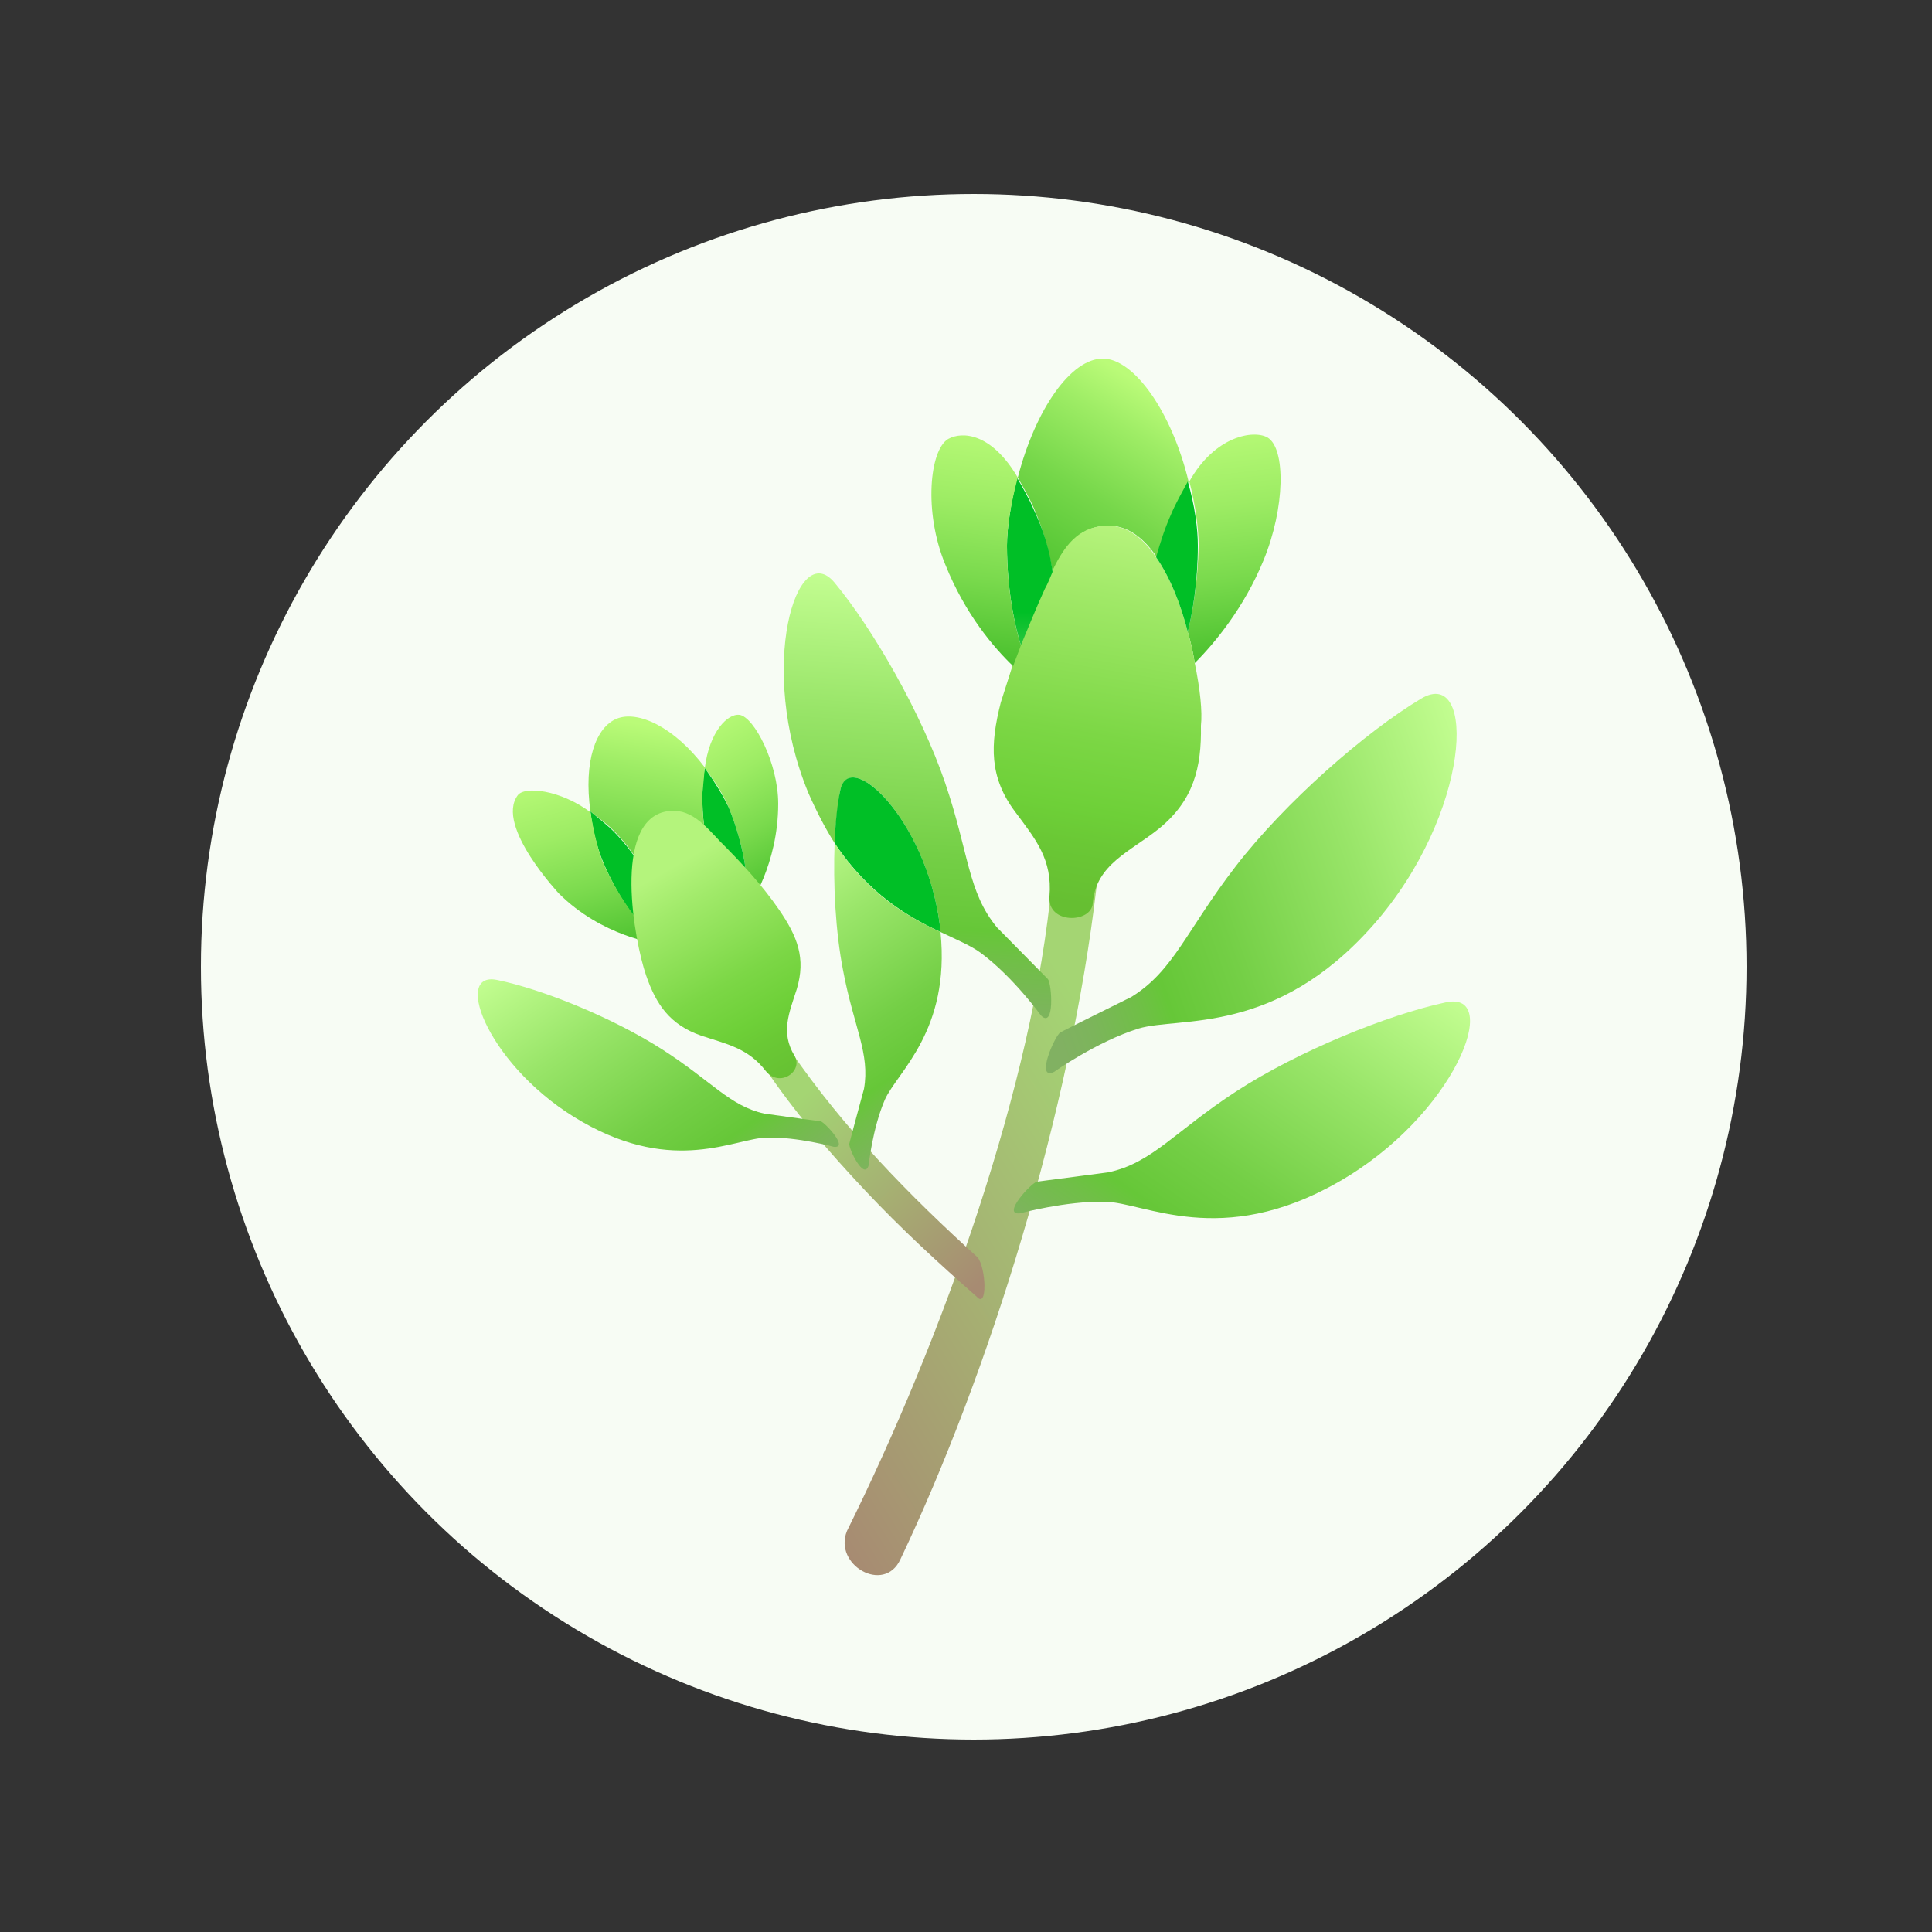 <?xml version="1.0" encoding="utf-8"?>
<!-- Generator: Adobe Illustrator 20.0.0, SVG Export Plug-In . SVG Version: 6.00 Build 0)  -->
<svg version="1.1" xmlns="http://www.w3.org/2000/svg" xmlns:xlink="http://www.w3.org/1999/xlink" x="0px" y="0px"
	 viewBox="0 0 250 250" style="enable-background:new 0 0 250 250;" xml:space="preserve">
<rect x="0" y="0" width="250" height="250" fill="#333333" stroke="none"/>
<style type="text/css">
	.st0{fill:#F7FCF4;}
	.st1{fill:url(#SVGID_1_);}
	.st2{fill:url(#SVGID_2_);}
	.st3{fill:url(#SVGID_3_);}
	.st4{fill:url(#SVGID_4_);}
	.st5{fill:url(#SVGID_5_);}
	.st6{fill:url(#SVGID_6_);}
	.st7{fill:url(#SVGID_7_);}
	.st8{fill:url(#SVGID_8_);}
	.st9{fill:url(#SVGID_9_);}
	.st10{fill:url(#SVGID_10_);}
	.st11{fill:url(#SVGID_11_);}
	.st12{fill:url(#SVGID_12_);}
	.st13{fill:url(#SVGID_13_);}
	.st14{fill:url(#SVGID_14_);}
	.st15{fill:url(#SVGID_15_);}
	.st16{fill:url(#SVGID_16_);}
	.st17{fill:url(#SVGID_17_);}
	.st18{fill:url(#SVGID_18_);}
	.st19{fill:url(#SVGID_19_);}
	.st20{fill:url(#SVGID_20_);}
</style>
<g id="colored_x5F_circles">
	<circle class="st0" cx="126" cy="125.1" r="100"/>
</g>
<g id="icons">
	<g>
		<g id="XMLID_58_">
			<linearGradient id="SVGID_1_" gradientUnits="userSpaceOnUse" x1="88.623" y1="92.121" x2="102.3" y2="116.385">
				<stop  offset="0" style="stop-color:#BAFB78"/>
				<stop  offset="0.143" style="stop-color:#B2F773"/>
				<stop  offset="0.364" style="stop-color:#9DEC64"/>
				<stop  offset="0.634" style="stop-color:#7ADA4D"/>
				<stop  offset="0.94" style="stop-color:#49C02D"/>
				<stop  offset="1" style="stop-color:#3FBB26"/>
			</linearGradient>
			<path class="st1" d="M96.9,117.3L96.9,117.3c-1.4-0.1-2.8-1.4-2.8-1.4c0-0.1-0.1-0.1-0.1-0.2l2.7-1.1c0,0-0.1-4.5-2.4-10.1
				c-0.6-1.5-1.7-3.3-3.1-5.1c0.6-4.8,3-7.1,4.5-6.9c1.9,0.3,5,6.3,5,11.5C100.7,111.9,96.9,117.3,96.9,117.3z"/>
			<linearGradient id="SVGID_2_" gradientUnits="userSpaceOnUse" x1="89.748" y1="100.411" x2="104.263" y2="132.643">
				<stop  offset="0.424" style="stop-color:#00BF26"/>
				<stop  offset="0.637" style="stop-color:#50CE58"/>
				<stop  offset="0.884" style="stop-color:#A6DE8E"/>
				<stop  offset="0.997" style="stop-color:#C9E4A4"/>
			</linearGradient>
			<path class="st2" d="M94.3,104.5c2.3,5.6,2.4,10.1,2.4,10.1l-2.7,1.1c-1.2-2.6-3.3-6.7-3.1-13.1c0-1,0.1-2.1,0.3-3.2
				C92.5,101.2,93.6,103,94.3,104.5z"/>
			<linearGradient id="SVGID_3_" gradientUnits="userSpaceOnUse" x1="87.149" y1="94.309" x2="81.729" y2="129.686">
				<stop  offset="0" style="stop-color:#BAFB78"/>
				<stop  offset="0.15" style="stop-color:#9FED66"/>
				<stop  offset="0.412" style="stop-color:#76D74A"/>
				<stop  offset="0.651" style="stop-color:#58C836"/>
				<stop  offset="0.855" style="stop-color:#46BE2A"/>
				<stop  offset="1" style="stop-color:#3FBB26"/>
			</linearGradient>
			<path class="st3" d="M91.2,99.3c-0.1,1.2-0.2,2.3-0.3,3.2c-0.2,6.4,1.8,10.5,3.1,13.1l-8.3,3.4c0-0.1,0-0.1,0-0.1
				c-1-2.7-2-7.4-6.8-11.9c-0.7-0.6-1.6-1.3-2.5-2c-0.9-6.5,0.7-10.9,3.4-12C82.5,91.9,87.2,94,91.2,99.3z"/>
			<linearGradient id="SVGID_4_" gradientUnits="userSpaceOnUse" x1="77.82" y1="105.782" x2="92.335" y2="138.014">
				<stop  offset="0.424" style="stop-color:#00BF26"/>
				<stop  offset="0.637" style="stop-color:#50CE58"/>
				<stop  offset="0.884" style="stop-color:#A6DE8E"/>
				<stop  offset="0.997" style="stop-color:#C9E4A4"/>
			</linearGradient>
			<path class="st4" d="M78.9,107.1c4.8,4.5,5.8,9.2,6.8,11.9c0,0,0,0,0,0.1l-2.4,1c0,0-3.1-3.2-5.4-8.9c-0.6-1.5-1.2-3.7-1.5-6.2
				C77.4,105.8,78.2,106.5,78.9,107.1z"/>
			<linearGradient id="SVGID_5_" gradientUnits="userSpaceOnUse" x1="71.933" y1="97.66" x2="79.653" y2="125.298">
				<stop  offset="0" style="stop-color:#BAFB78"/>
				<stop  offset="0.143" style="stop-color:#B2F773"/>
				<stop  offset="0.364" style="stop-color:#9DEC64"/>
				<stop  offset="0.634" style="stop-color:#7ADA4D"/>
				<stop  offset="0.94" style="stop-color:#49C02D"/>
				<stop  offset="1" style="stop-color:#3FBB26"/>
			</linearGradient>
			<path class="st5" d="M83.4,120.1l2.4-1c0,0.4,0.1,1.7-0.7,3l-0.1,0c0,0-7.1-0.9-12.7-6.5c0.3,0.3-8.3-8.7-5.3-12.7
				c0.9-1.2,5.5-0.7,9.4,2.2c0.4,2.4,0.9,4.6,1.5,6.2C80.3,116.9,83.4,120.1,83.4,120.1z"/>
		</g>
		<g>
			<linearGradient id="SVGID_6_" gradientUnits="userSpaceOnUse" x1="157.16" y1="139.004" x2="94.986" y2="177.896">
				<stop  offset="0.135" style="stop-color:#A4D573"/>
				<stop  offset="0.999" style="stop-color:#A78B72"/>
			</linearGradient>
			<path class="st6" d="M136.1,114.2c-2.4,26.1-14.1,58.9-26.5,83.9c-1.8,4.4,4.8,8.2,6.9,3.7c11.6-24.4,22-58,25.4-87.1
				L136.1,114.2z"/>
		</g>
		<g>
			<linearGradient id="SVGID_7_" gradientUnits="userSpaceOnUse" x1="100.502" y1="137.779" x2="126.557" y2="166.237">
				<stop  offset="0.135" style="stop-color:#A4D573"/>
				<stop  offset="0.999" style="stop-color:#A78B72"/>
			</linearGradient>
			<path class="st7" d="M126.5,162.7c-8.7-7.9-17.1-16.4-24.2-26.7l-3.4,2.1c3.9,5.8,8.4,11,13,15.9c4.7,5,9.6,9.5,14.5,13.8
				C127.8,169.4,127.6,164.1,126.5,162.7z"/>
		</g>
		
			<linearGradient id="SVGID_8_" gradientUnits="userSpaceOnUse" x1="-2241.106" y1="-937.318" x2="-2277.499" y2="-929.149" gradientTransform="matrix(-0.674 -0.739 -0.739 0.674 -2118.919 -917.36)">
			<stop  offset="0.155" style="stop-color:#B4F47C"/>
			<stop  offset="0.293" style="stop-color:#A1EA6A"/>
			<stop  offset="0.599" style="stop-color:#7CD746"/>
			<stop  offset="0.761" style="stop-color:#6ED038"/>
			<stop  offset="0.845" style="stop-color:#6AC935"/>
			<stop  offset="1" style="stop-color:#66C032"/>
		</linearGradient>
		<path class="st8" d="M86.2,105c-7,1.3-4.1,16.9-2.6,21.2c1.3,3.8,3.1,6.4,7.1,7.8c3.3,1.1,6.1,1.6,8.4,4.6c1.8,2.2,4.9,0,3.7-2
			c-1.8-3-0.7-5.5,0.3-8.6c1.2-4,0.1-6.8-2.3-10.3c-2.2-3.2-4.9-6.1-7.6-8.8C91.3,106.9,89.3,104.4,86.2,105z"/>
		
			<linearGradient id="SVGID_9_" gradientUnits="userSpaceOnUse" x1="-2067.484" y1="-1065.253" x2="-2113.239" y2="-1065.889" gradientTransform="matrix(-0.553 -0.833 -0.833 0.553 -1958.805 -1012.601)">
			<stop  offset="0" style="stop-color:#C2FD90"/>
			<stop  offset="0.292" style="stop-color:#99E569"/>
			<stop  offset="0.599" style="stop-color:#74CF46"/>
			<stop  offset="0.761" style="stop-color:#66C738"/>
			<stop  offset="0.823" style="stop-color:#70BF47"/>
			<stop  offset="0.929" style="stop-color:#7CB55B"/>
			<stop  offset="1" style="stop-color:#81B162"/>
		</linearGradient>
		<path class="st9" d="M64.3,126.8c-5.9-1.2-0.9,11.6,11.1,18.4c11.9,6.8,19.7,2.1,23.8,2c4-0.1,8.7,1.2,8.7,1.2
			c2,0.2-1.2-3.2-1.7-3.3c-0.1,0-7.3-1-7.3-1c-4.5-1-6.8-4.2-13.2-8.3C79.3,131.7,70.2,128,64.3,126.8z"/>
		<g id="XMLID_36_">
			<g>
				<linearGradient id="SVGID_10_" gradientUnits="userSpaceOnUse" x1="120.856" y1="75.49" x2="117.016" y2="133.781">
					<stop  offset="0" style="stop-color:#C2FD90"/>
					<stop  offset="0.292" style="stop-color:#99E569"/>
					<stop  offset="0.599" style="stop-color:#74CF46"/>
					<stop  offset="0.761" style="stop-color:#66C738"/>
					<stop  offset="0.823" style="stop-color:#70BF47"/>
					<stop  offset="0.929" style="stop-color:#7CB55B"/>
					<stop  offset="1" style="stop-color:#81B162"/>
				</linearGradient>
				<path class="st10" d="M134.7,131.4c0,0-3.6-5-7.8-8.1c-1.2-0.9-3.1-1.7-5.2-2.7c0-0.3-0.1-0.7-0.1-1
					c-1.8-13.6-11.8-23.1-12.9-17.2c-0.3,1.9-0.6,4.2-0.7,6.7c-1.2-1.9-2.3-4-3.4-6.5c-6.7-16.2-1.5-33.1,3.4-27.2
					c4.9,5.9,11.2,16.8,14.3,25.9s2.9,14.1,6.7,18.7c0,0,6.5,6.6,6.6,6.7C136.1,127.3,136.5,133.2,134.7,131.4z"/>
				<linearGradient id="SVGID_11_" gradientUnits="userSpaceOnUse" x1="108.515" y1="101.838" x2="138.429" y2="146.891">
					<stop  offset="0.4" style="stop-color:#00BF26"/>
					<stop  offset="0.622" style="stop-color:#50CE58"/>
					<stop  offset="0.88" style="stop-color:#A6DE8E"/>
					<stop  offset="0.997" style="stop-color:#C9E4A4"/>
				</linearGradient>
				<path class="st11" d="M121.6,119.6c0,0.4,0.1,0.7,0.1,1c-4.1-1.9-9.3-4.9-13.7-11.5c0.1-2.5,0.3-4.8,0.7-6.7
					C109.7,96.5,119.8,105.9,121.6,119.6z"/>
				<linearGradient id="SVGID_12_" gradientUnits="userSpaceOnUse" x1="99.441" y1="110.107" x2="123.633" y2="146.543">
					<stop  offset="0" style="stop-color:#C2FD90"/>
					<stop  offset="0.292" style="stop-color:#99E569"/>
					<stop  offset="0.599" style="stop-color:#74CF46"/>
					<stop  offset="0.761" style="stop-color:#66C738"/>
					<stop  offset="0.823" style="stop-color:#70BF47"/>
					<stop  offset="0.929" style="stop-color:#7CB55B"/>
					<stop  offset="1" style="stop-color:#81B162"/>
				</linearGradient>
				<path class="st12" d="M109.9,148c0-0.1,1.9-7.1,1.9-7.1c0.8-4.6-1.3-7.9-2.7-15.3c-1-5.1-1.3-11.2-1.1-16.5
					c4.4,6.7,9.6,9.6,13.7,11.5c1.3,12.8-5.6,18.1-7.2,21.7c-1.6,3.7-2.1,8.5-2.1,8.5C111.8,152.8,109.8,148.6,109.9,148z"/>
			</g>
			<g>
			</g>
		</g>
		
			<linearGradient id="SVGID_13_" gradientUnits="userSpaceOnUse" x1="-516.156" y1="1273.743" x2="-574.077" y2="1272.938" gradientTransform="matrix(0.553 -0.833 0.833 0.553 -598.654 -1012.601)">
			<stop  offset="0" style="stop-color:#C2FD90"/>
			<stop  offset="0.292" style="stop-color:#99E569"/>
			<stop  offset="0.599" style="stop-color:#74CF46"/>
			<stop  offset="0.761" style="stop-color:#66C738"/>
			<stop  offset="0.823" style="stop-color:#70BF47"/>
			<stop  offset="0.929" style="stop-color:#7CB55B"/>
			<stop  offset="1" style="stop-color:#81B162"/>
		</linearGradient>
		<path class="st13" d="M187.1,129.7c7.4-1.6,1.2,14.7-14,23.3c-15.1,8.6-25,2.6-30.1,2.5c-5.1-0.1-11,1.5-11,1.5
			c-2.5,0.3,1.5-4,2.2-4.1c0.1,0,9.2-1.2,9.2-1.2c5.7-1.2,8.6-5.3,16.6-10.5C168,136,179.6,131.3,187.1,129.7z"/>
		<linearGradient id="SVGID_14_" gradientUnits="userSpaceOnUse" x1="133.462" y1="123.984" x2="191.96" y2="103.842">
			<stop  offset="0" style="stop-color:#81B162"/>
			<stop  offset="7.143153e-02" style="stop-color:#7CB55B"/>
			<stop  offset="0.177" style="stop-color:#70BF47"/>
			<stop  offset="0.239" style="stop-color:#66C738"/>
			<stop  offset="0.401" style="stop-color:#74CF46"/>
			<stop  offset="0.708" style="stop-color:#99E569"/>
			<stop  offset="1" style="stop-color:#C2FD90"/>
		</linearGradient>
		<path class="st14" d="M183.9,90.4c7.2-4.3,6.5,14.9-6.2,29.3c-12.7,14.4-25.1,11.8-30.4,13.4c-5.4,1.7-10.9,5.6-10.9,5.6
			c-2.5,1.2,0.1-4.7,0.8-5.1c0.1-0.1,9.2-4.6,9.2-4.6c5.5-3.4,7.1-8.6,13.5-16.9S176.7,94.7,183.9,90.4z"/>
		
			<linearGradient id="SVGID_15_" gradientUnits="userSpaceOnUse" x1="157.388" y1="48.151" x2="161.597" y2="82.924" gradientTransform="matrix(1 3.091838e-03 -3.091838e-03 1 0.227 3.887)">
			<stop  offset="0" style="stop-color:#BAFB78"/>
			<stop  offset="0.143" style="stop-color:#B2F773"/>
			<stop  offset="0.364" style="stop-color:#9DEC64"/>
			<stop  offset="0.634" style="stop-color:#7ADA4D"/>
			<stop  offset="0.94" style="stop-color:#49C02D"/>
			<stop  offset="1" style="stop-color:#3FBB26"/>
		</linearGradient>
		<path class="st15" d="M164,56.6c2.4,1.4,2.3,9.1-0.5,15.9c-2.5,6.1-6.3,10.7-8.9,13.3c-0.2-1.3-0.5-2.7-0.9-4
			c0.6-2.5,1.3-6.4,1.4-11.2c0-2.2-0.4-5.2-1.2-8.3C157.2,56.4,162.2,55.6,164,56.6z"/>
		<linearGradient id="SVGID_16_" gradientUnits="userSpaceOnUse" x1="149.482" y1="50.779" x2="129.448" y2="83.836">
			<stop  offset="0" style="stop-color:#BAFB78"/>
			<stop  offset="0.15" style="stop-color:#9FED66"/>
			<stop  offset="0.412" style="stop-color:#76D74A"/>
			<stop  offset="0.651" style="stop-color:#58C836"/>
			<stop  offset="0.855" style="stop-color:#46BE2A"/>
			<stop  offset="1" style="stop-color:#3FBB26"/>
		</linearGradient>
		<path class="st16" d="M153.8,62.3c-0.8,1.4-1.5,2.8-2.1,4.1c-0.9,2-1.6,3.9-2,5.7c-1.9-2.8-4.3-4.5-7.3-4
			c-3.3,0.5-4.9,3.2-6.2,5.9c-0.4-2.5-1.1-5.2-2.4-8.2c-0.5-1.2-1.3-2.6-2.1-4c2.3-8.9,6.9-15.4,11-15.4
			C146.7,46.4,151.6,53.2,153.8,62.3z"/>
		<linearGradient id="SVGID_17_" gradientUnits="userSpaceOnUse" x1="147.3" y1="66.285" x2="138.631" y2="116.85">
			<stop  offset="0" style="stop-color:#BBF681"/>
			<stop  offset="0.218" style="stop-color:#A1E968"/>
			<stop  offset="0.573" style="stop-color:#7CD745"/>
			<stop  offset="0.761" style="stop-color:#6ED038"/>
			<stop  offset="0.852" style="stop-color:#6AC835"/>
			<stop  offset="1" style="stop-color:#66BF32"/>
		</linearGradient>
		<path class="st17" d="M154.6,85.8c-0.2-1.3-0.5-2.7-0.9-4c-0.9-3.6-2.3-7.1-4.1-9.7c-1.9-2.8-4.3-4.5-7.3-4
			c-3.3,0.5-4.9,3.2-6.2,5.9c-0.3,0.7-0.6,1.5-1,2.2c-1.1,2.4-2.1,4.9-3.1,7.3c-0.3,0.9-0.7,1.8-1,2.7c-0.5,1.6-1,3.1-1.5,4.7
			c-1.4,5.5-1.5,9.7,1.9,14.2c2.6,3.5,4.8,6.1,4.4,10.9c-0.3,3.6,5.4,3.5,5.6,0.9c0.4-5.1,4.9-6.7,8.6-9.7c4.4-3.6,5.5-7.8,5.4-13.3
			C155.6,92.1,155.3,89.2,154.6,85.8z"/>
		<g>
			<linearGradient id="SVGID_18_" gradientUnits="userSpaceOnUse" x1="152.639" y1="64.322" x2="151.108" y2="103.467">
				<stop  offset="0.4" style="stop-color:#00BF26"/>
				<stop  offset="0.622" style="stop-color:#50CE58"/>
				<stop  offset="0.88" style="stop-color:#A6DE8E"/>
				<stop  offset="0.997" style="stop-color:#C9E4A4"/>
			</linearGradient>
			<path class="st18" d="M155,70.6c0,4.8-0.7,8.7-1.3,11.2c-0.9-3.6-2.3-7.1-4.1-9.7c0.5-1.8,1.1-3.7,2-5.7c0.5-1.2,1.3-2.6,2.1-4.1
				C154.6,65.4,155,68.4,155,70.6z"/>
			<linearGradient id="SVGID_19_" gradientUnits="userSpaceOnUse" x1="133.604" y1="63.577" x2="132.073" y2="102.723">
				<stop  offset="0.4" style="stop-color:#00BF26"/>
				<stop  offset="0.622" style="stop-color:#50CE58"/>
				<stop  offset="0.88" style="stop-color:#A6DE8E"/>
				<stop  offset="0.997" style="stop-color:#C9E4A4"/>
			</linearGradient>
			<path class="st19" d="M136.2,74c-0.3,0.7-0.6,1.5-1,2.2c-1.1,2.4-2.1,4.9-3.1,7.3c-0.7-2.2-1.8-6.9-1.8-12.9
				c0-2.3,0.5-5.4,1.3-8.8c0.8,1.4,1.6,2.8,2.1,4C135.1,68.7,135.9,71.5,136.2,74z"/>
		</g>
		<linearGradient id="SVGID_20_" gradientUnits="userSpaceOnUse" x1="128.809" y1="52.566" x2="124.586" y2="87.456">
			<stop  offset="0" style="stop-color:#BAFB78"/>
			<stop  offset="0.143" style="stop-color:#B2F773"/>
			<stop  offset="0.364" style="stop-color:#9DEC64"/>
			<stop  offset="0.634" style="stop-color:#7ADA4D"/>
			<stop  offset="0.94" style="stop-color:#49C02D"/>
			<stop  offset="1" style="stop-color:#3FBB26"/>
		</linearGradient>
		<path class="st20" d="M130.3,70.6c0,6,1.1,10.7,1.8,12.9c-0.3,0.9-0.7,1.8-1,2.7c-2.5-2.4-6.2-6.7-8.8-13.2
			c-2.8-6.8-2-14.8,0.4-16.2c1.8-1,5.6-0.8,9,5C130.8,65.1,130.3,68.3,130.3,70.6z"/>
	</g>
</g>
</svg>
